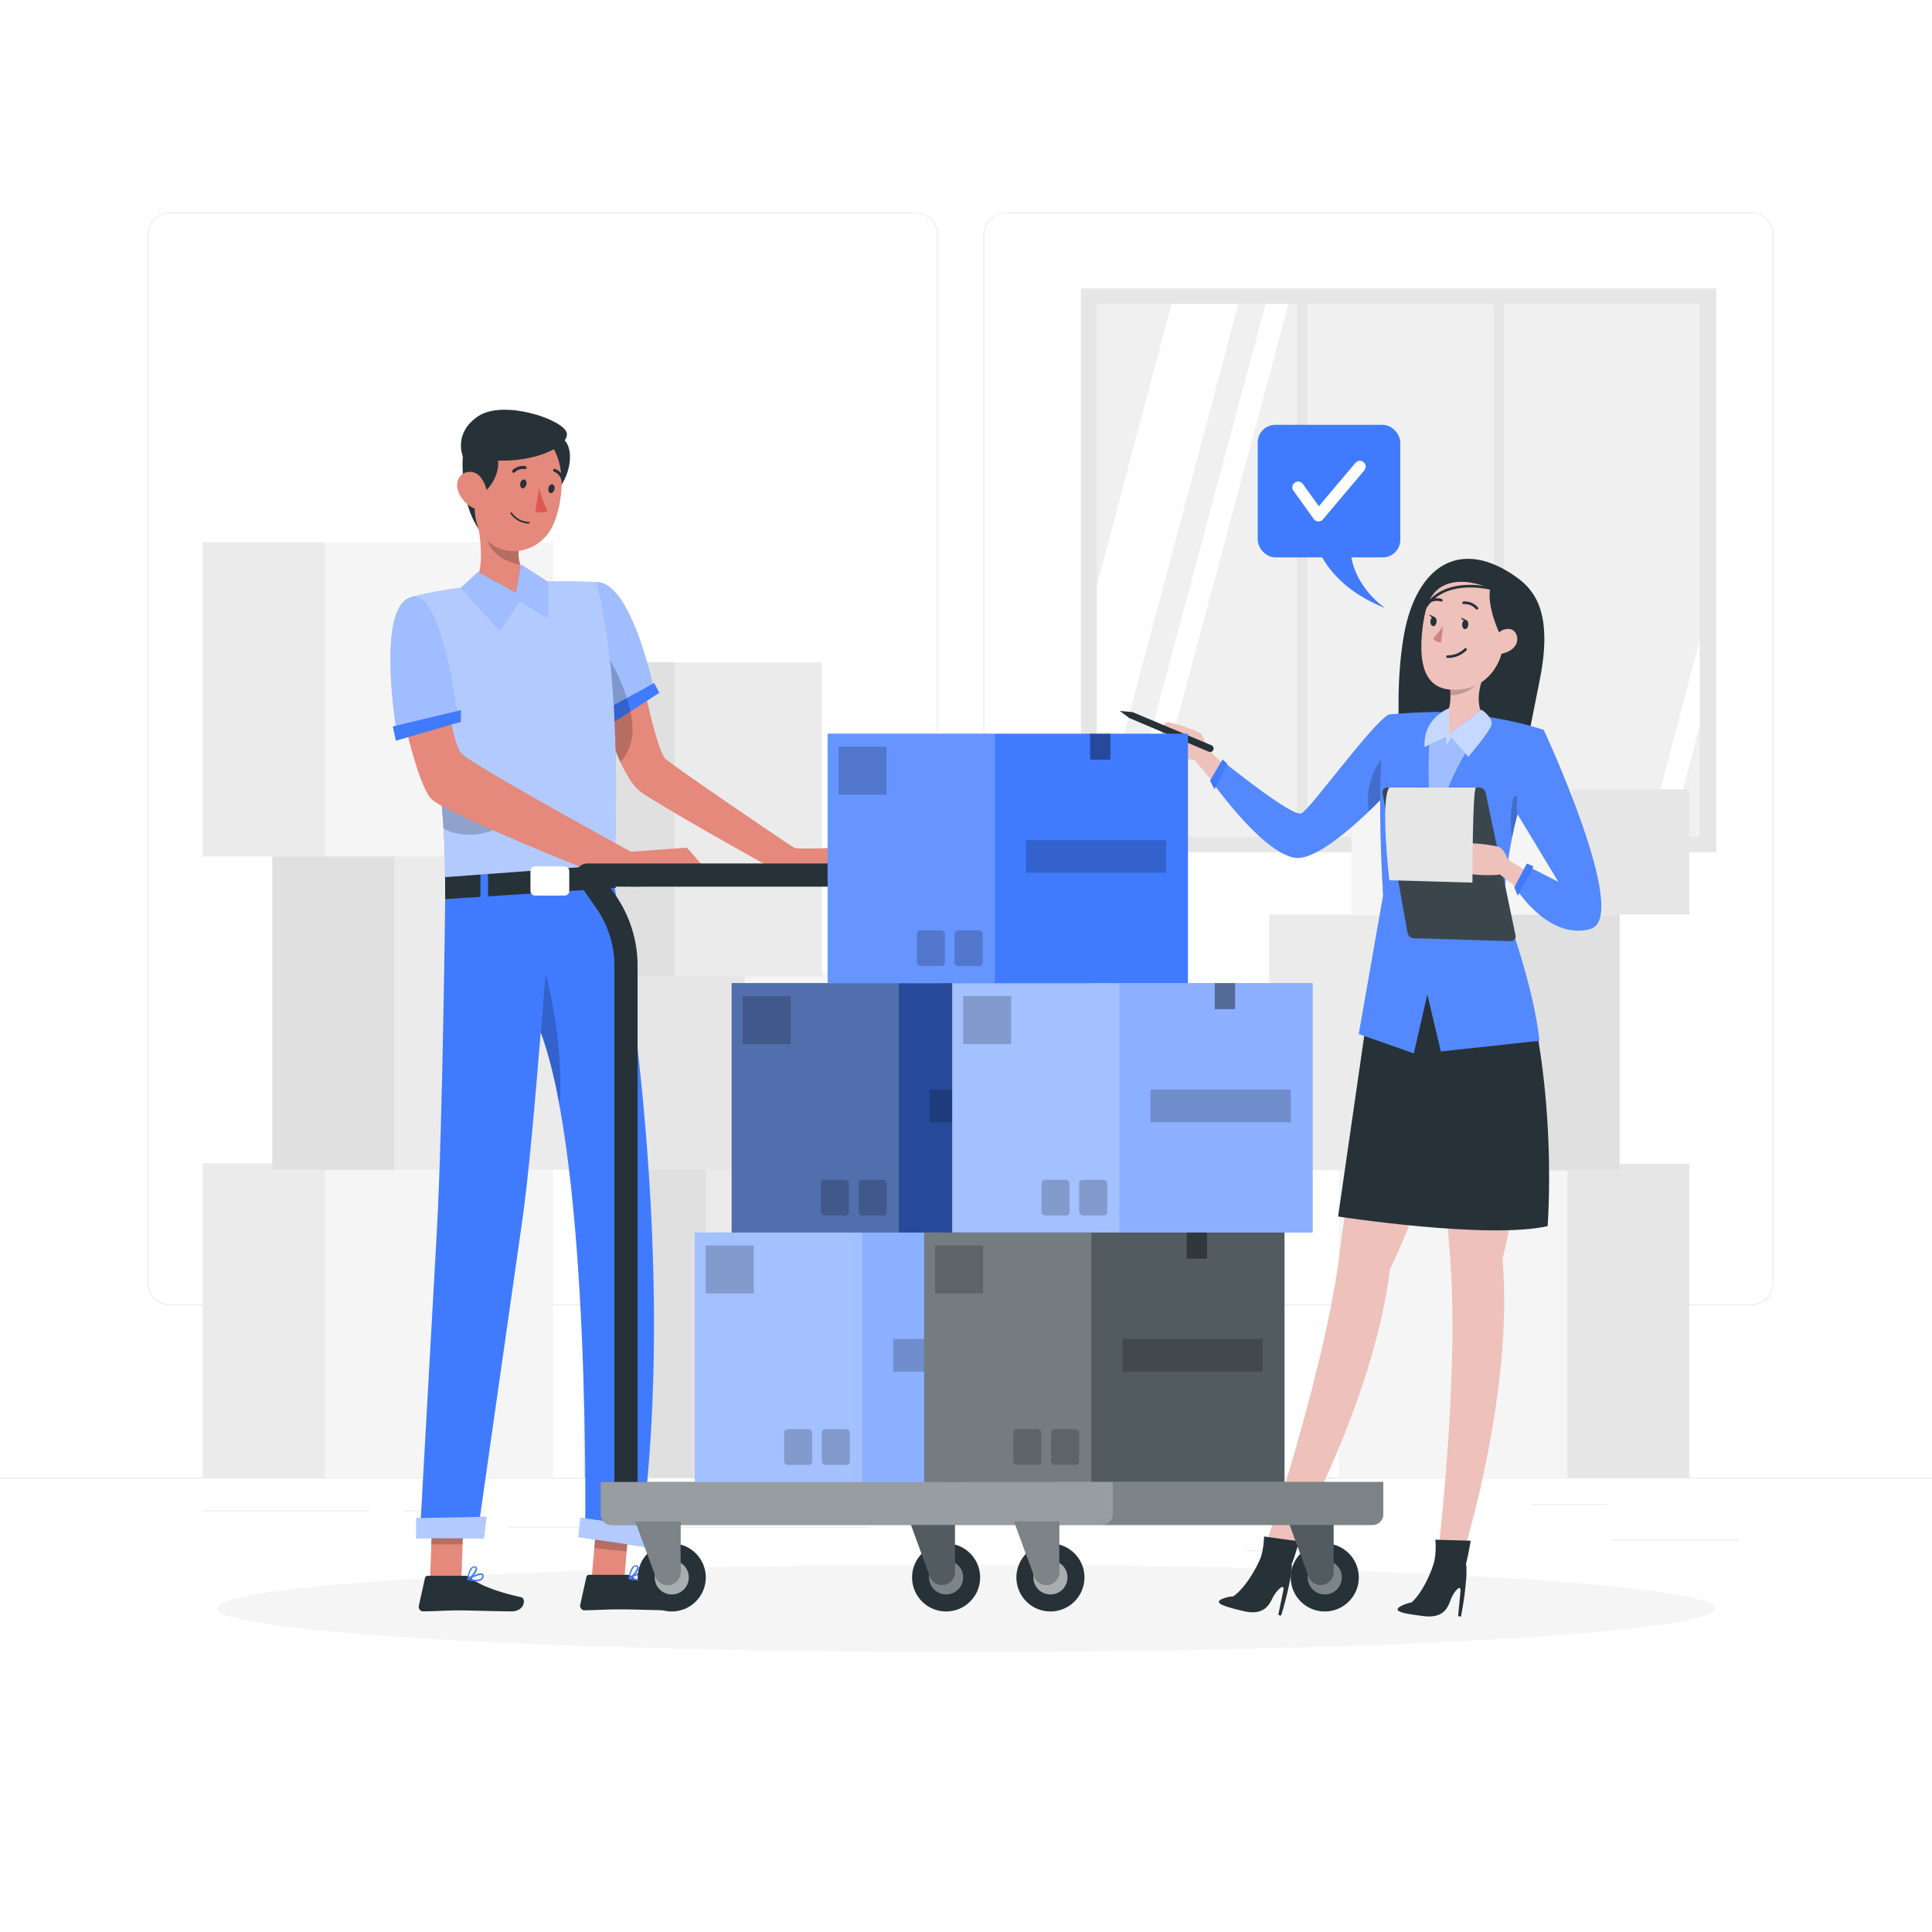 <svg class="animated" id="freepik_stories-checking-boxes" xmlns="http://www.w3.org/2000/svg" viewBox="0 0 500 500" version="1.1" xmlns:xlink="http://www.w3.org/1999/xlink" xmlns:svgjs="http://svgjs.com/svgjs"><style>svg#freepik_stories-checking-boxes:not(.animated) .animable {opacity: 0;}svg#freepik_stories-checking-boxes.animated #freepik--background-complete--inject-14 {animation: 1s 1 forwards cubic-bezier(.36,-0.01,.5,1.38) lightSpeedRight;animation-delay: 0s;}svg#freepik_stories-checking-boxes.animated #freepik--Shadow--inject-14 {animation: 1s 1 forwards cubic-bezier(.36,-0.01,.5,1.38) fadeIn;animation-delay: 0s;}svg#freepik_stories-checking-boxes.animated #freepik--bubble-speech--inject-14 {animation: 1s 1 forwards cubic-bezier(.36,-0.01,.5,1.38) slideLeft;animation-delay: 0s;}svg#freepik_stories-checking-boxes.animated #freepik--character-2--inject-14 {animation: 1s 1 forwards cubic-bezier(.36,-0.01,.5,1.38) slideLeft;animation-delay: 0s;}svg#freepik_stories-checking-boxes.animated #freepik--character-1--inject-14 {animation: 1s 1 forwards cubic-bezier(.36,-0.01,.5,1.38) fadeIn;animation-delay: 0s;}svg#freepik_stories-checking-boxes.animated #freepik--Boxes--inject-14 {animation: 1s 1 forwards cubic-bezier(.36,-0.01,.5,1.38) slideDown;animation-delay: 0s;}            @keyframes lightSpeedRight {              from {                transform: translate3d(50%, 0, 0) skewX(-20deg);                opacity: 0;              }              60% {                transform: skewX(10deg);                opacity: 1;              }              80% {                transform: skewX(-2deg);              }              to {                opacity: 1;                transform: translate3d(0, 0, 0);              }            }                    @keyframes fadeIn {                0% {                    opacity: 0;                }                100% {                    opacity: 1;                }            }                    @keyframes slideLeft {                0% {                    opacity: 0;                    transform: translateX(-30px);                }                100% {                    opacity: 1;                    transform: translateX(0);                }            }                    @keyframes slideDown {                0% {                    opacity: 0;                    transform: translateY(-30px);                }                100% {                    opacity: 1;                    transform: translateY(0);                }            }        </style><g id="freepik--background-complete--inject-14" style="transform-origin: 250px 228.23px 0px;" class="animable"><rect y="382.4" width="500" height="0.25" style="fill: rgb(235, 235, 235); transform-origin: 250px 382.525px 0px;" id="elzrr4w1k38a" class="animable"></rect><rect x="416.78" y="398.49" width="33.12" height="0.25" style="fill: rgb(235, 235, 235); transform-origin: 433.34px 398.615px 0px;" id="elem8c6yop7pt" class="animable"></rect><rect x="322.53" y="401.21" width="8.69" height="0.25" style="fill: rgb(235, 235, 235); transform-origin: 326.875px 401.335px 0px;" id="eln0yf6u5i2z" class="animable"></rect><rect x="396.59" y="389.21" width="19.19" height="0.25" style="fill: rgb(235, 235, 235); transform-origin: 406.185px 389.335px 0px;" id="el6alg20g70ev" class="animable"></rect><rect x="52.46" y="390.89" width="43.19" height="0.25" style="fill: rgb(235, 235, 235); transform-origin: 74.055px 391.015px 0px;" id="el4dyaxe6eujd" class="animable"></rect><rect x="104.56" y="390.89" width="6.33" height="0.25" style="fill: rgb(235, 235, 235); transform-origin: 107.725px 391.015px 0px;" id="elisoelrubta" class="animable"></rect><rect x="131.47" y="395.11" width="93.68" height="0.25" style="fill: rgb(235, 235, 235); transform-origin: 178.31px 395.235px 0px;" id="el4k14317dpui" class="animable"></rect><path d="M237,337.8H43.91a5.71,5.71,0,0,1-5.7-5.71V60.66A5.71,5.71,0,0,1,43.91,55H237a5.71,5.71,0,0,1,5.71,5.71V332.09A5.71,5.71,0,0,1,237,337.8ZM43.91,55.2a5.46,5.46,0,0,0-5.45,5.46V332.09a5.46,5.46,0,0,0,5.45,5.46H237a5.47,5.47,0,0,0,5.46-5.46V60.66A5.47,5.47,0,0,0,237,55.2Z" style="fill: rgb(235, 235, 235); transform-origin: 140.46px 196.4px 0px;" id="el6d356utvx39" class="animable"></path><path d="M453.31,337.8H260.21a5.72,5.72,0,0,1-5.71-5.71V60.66A5.72,5.72,0,0,1,260.21,55h193.1A5.71,5.71,0,0,1,459,60.66V332.09A5.71,5.71,0,0,1,453.31,337.8ZM260.21,55.2a5.47,5.47,0,0,0-5.46,5.46V332.09a5.47,5.47,0,0,0,5.46,5.46h193.1a5.47,5.47,0,0,0,5.46-5.46V60.66a5.47,5.47,0,0,0-5.46-5.46Z" style="fill: rgb(235, 235, 235); transform-origin: 356.75px 196.4px 0px;" id="elmpji4ti7e9" class="animable"></path><rect x="279.75" y="74.65" width="164.45" height="145.92" style="fill: rgb(230, 230, 230); transform-origin: 361.975px 147.61px 0px;" id="el2cxo4hbd4sg" class="animable"></rect><rect x="283.86" y="78.65" width="156" height="138" style="fill: rgb(240, 240, 240); transform-origin: 361.86px 147.65px 0px;" id="el0e39x3scngx6" class="animable"></rect><polygon points="320.48 78.65 283.86 216.35 283.86 151.65 303.19 78.65 320.48 78.65" style="fill: rgb(255, 255, 255); transform-origin: 302.17px 147.5px 0px;" id="el28a0x1enqkh" class="animable"></polygon><polygon points="333.44 78.65 296.51 216.65 290.62 216.65 327.55 78.65 333.44 78.65" style="fill: rgb(255, 255, 255); transform-origin: 312.03px 147.65px 0px;" id="elfte4jnkkdx" class="animable"></polygon><polygon points="439.86 165.73 439.86 187.78 432.39 216.65 426.5 216.65 439.86 165.73" style="fill: rgb(255, 255, 255); transform-origin: 433.18px 191.19px 0px;" id="elrguijq2ira8" class="animable"></polygon><rect x="335.65" y="76.17" width="2.63" height="143.56" style="fill: rgb(230, 230, 230); transform-origin: 336.965px 147.95px 0px;" id="elklhl7fg3ufp" class="animable"></rect><rect x="386.57" y="76.17" width="2.63" height="143.56" style="fill: rgb(230, 230, 230); transform-origin: 387.885px 147.95px 0px;" id="elcni69pcseyh" class="animable"></rect><rect x="52.46" y="301.05" width="90.67" height="81.31" style="fill: rgb(245, 245, 245); transform-origin: 97.795px 341.705px 0px;" id="elj5i35ent7w" class="animable"></rect><rect x="52.46" y="301.05" width="31.56" height="81.31" style="fill: rgb(235, 235, 235); transform-origin: 68.24px 341.705px 0px;" id="elwh7jrz25hwj" class="animable"></rect><rect x="70.5" y="221.41" width="90.67" height="81.31" style="fill: rgb(235, 235, 235); transform-origin: 115.835px 262.065px 0px;" id="elacy1rgpc1rb" class="animable"></rect><rect x="70.5" y="221.41" width="31.56" height="81.31" style="fill: rgb(224, 224, 224); transform-origin: 86.28px 262.065px 0px;" id="elwtdj77d9g6" class="animable"></rect><rect x="52.46" y="140.34" width="90.67" height="81.31" style="fill: rgb(245, 245, 245); transform-origin: 97.795px 180.995px 0px;" id="elocy642krls" class="animable"></rect><rect x="52.46" y="140.34" width="31.56" height="81.31" style="fill: rgb(235, 235, 235); transform-origin: 68.24px 180.995px 0px;" id="elftzdpopp5j5" class="animable"></rect><rect x="151.13" y="301.12" width="90.67" height="81.31" style="fill: rgb(235, 235, 235); transform-origin: 196.465px 341.775px 0px;" id="el0t5qa2udenj" class="animable"></rect><rect x="151.13" y="301.12" width="31.56" height="81.31" style="fill: rgb(224, 224, 224); transform-origin: 166.91px 341.775px 0px;" id="els8bk130q5q" class="animable"></rect><rect x="161.17" y="251.87" width="90.67" height="50.93" style="fill: rgb(245, 245, 245); transform-origin: 206.505px 277.335px 0px;" id="elf80ae0n4p9" class="animable"></rect><rect x="161.17" y="251.87" width="31.56" height="50.93" style="fill: rgb(230, 230, 230); transform-origin: 176.95px 277.335px 0px;" id="elxkfyd8ewwo" class="animable"></rect><rect x="154.13" y="171.41" width="58.58" height="81.31" style="fill: rgb(235, 235, 235); transform-origin: 183.42px 212.065px 0px;" id="el9dmnlq773j4" class="animable"></rect><rect x="154.13" y="171.41" width="20.39" height="81.31" style="fill: rgb(224, 224, 224); transform-origin: 164.325px 212.065px 0px;" id="el2qrb0cfq9i4" class="animable"></rect><g id="elajmt86ohrrl"><rect x="346.51" y="301.19" width="90.67" height="81.31" style="fill: rgb(245, 245, 245); transform-origin: 391.845px 341.845px 0px; transform: rotate(180deg);" class="animable"></rect></g><g id="elhiuwtbzr9g"><rect x="405.63" y="301.19" width="31.56" height="81.31" style="fill: rgb(230, 230, 230); transform-origin: 421.41px 341.845px 0px; transform: rotate(180deg);" class="animable"></rect></g><g id="elq694h7nk1"><rect x="328.47" y="236.68" width="90.67" height="66.19" style="fill: rgb(235, 235, 235); transform-origin: 373.805px 269.775px 0px; transform: rotate(180deg);" class="animable"></rect></g><g id="el4p1vb6u6y26"><rect x="387.58" y="236.68" width="31.56" height="66.19" style="fill: rgb(224, 224, 224); transform-origin: 403.36px 269.775px 0px; transform: rotate(180deg);" class="animable"></rect></g><g id="elunli1kznfn"><rect x="349.75" y="204.28" width="87.44" height="32.4" style="fill: rgb(245, 245, 245); transform-origin: 393.47px 220.48px 0px; transform: rotate(180deg);" class="animable"></rect></g><g id="elq3jvntzqwgk"><rect x="406.75" y="204.28" width="30.43" height="32.4" style="fill: rgb(230, 230, 230); transform-origin: 421.965px 220.48px 0px; transform: rotate(180deg);" class="animable"></rect></g></g><g id="freepik--Shadow--inject-14" style="transform-origin: 250px 416.24px 0px;" class="animable"><ellipse id="freepik--path--inject-14" cx="250" cy="416.24" rx="193.89" ry="11.32" style="fill: rgb(245, 245, 245); transform-origin: 250px 416.24px 0px;" class="animable"></ellipse></g><g id="freepik--bubble-speech--inject-14" style="transform-origin: 343.945px 133.68px 0px;" class="animable"><rect x="325.5" y="109.95" width="36.89" height="34.3" rx="4.53" style="fill: rgb(64, 123, 255); transform-origin: 343.945px 127.1px 0px;" id="elex6pkjtgl9h" class="animable"></rect><path d="M340.34,139.89s2.33,11.27,18.21,17.52c0,0-9.71-6.21-9.11-17.52Z" style="fill: rgb(64, 123, 255); transform-origin: 349.445px 148.65px 0px;" id="el5ol1z5f8jpa" class="animable"></path><polyline points="335.96 126.13 341.23 133.45 351.93 120.76" style="fill: none; stroke: rgb(255, 255, 255); stroke-linecap: round; stroke-linejoin: round; stroke-width: 3px; transform-origin: 343.945px 127.105px 0px;" id="elhx42hoobtlk" class="animable"></polyline></g><g id="freepik--character-2--inject-14" style="transform-origin: 352.11px 281.494px 0px;" class="animable"><path d="M392.53,149.42c4.89,3.51,9.31,9.51,6,26.31s-4.15,20.8-4.15,20.8l-32-3.6s-1.5-14.87,1-28.86C366.76,146,378.21,139.13,392.53,149.42Z" style="fill: rgb(38, 50, 56); transform-origin: 380.806px 170.574px 0px;" id="elq8s6pl5rbcb" class="animable"></path><path d="M360.5,242.25S349.66,300,346.77,323.73c-3.78,30.94-19.23,76.2-19.23,76.2l6.18,1.6s21.78-38.47,26-73.07c17.3-35.37,18.7-78.93,18.7-78.93Z" style="fill: rgb(238, 193, 187); transform-origin: 352.98px 321.89px 0px;" id="elar9pg1x2si" class="animable"></path><path d="M316,413.93a8.93,8.93,0,0,1,3.17-.8h0s3.8-2.24,7.56-10.92l4.24,0a3.5,3.5,0,0,1,3.25,2.33,2,2,0,0,1,.12.59,24.1,24.1,0,0,1-.33,3,84.9,84.9,0,0,1-2.47,10l-.72-.19,1.3-6.31c.44-2.15-1.82-.08-2.86,2.09S326.65,418,322,417C316.52,415.7,314.33,414.91,316,413.93Z" style="fill: rgb(38, 50, 56); transform-origin: 324.896px 410.17px 0px;" id="el20tq8lpvf2v" class="animable"></path><path d="M334.38,404.62c.8-2.05,1.82-5.72,1.82-5.72l-9.07-1.26s0,4.46-1.68,7.38C330.19,405,334.38,404.62,334.38,404.62Z" style="fill: rgb(38, 50, 56); transform-origin: 330.825px 401.33px 0px;" id="elkpxsjya1i4s" class="animable"></path><path d="M371.75,241.33s1.35,58.75,3.42,82.55c2.71,31.06-3.05,78.54-3.05,78.54l6.38.28s13.35-42.14,10.35-76.88c9.61-38.18,2-81.08,2-81.08Z" style="fill: rgb(238, 193, 187); transform-origin: 382.73px 322.015px 0px;" id="elbxf87pxuixn" class="animable"></path><path d="M362.2,415.87a9,9,0,0,1,3.07-1.15h0s3.53-2.63,6.34-11.67l4.2-.48a3.49,3.49,0,0,1,3.49,2,1.9,1.9,0,0,1,.18.57,24.19,24.19,0,0,1,0,3.07,84.54,84.54,0,0,1-1.39,10.16l-.73-.1.61-6.42c.2-2.18-1.81.12-2.62,2.39s-2.17,4.6-6.93,4C362.88,417.57,360.61,417,362.2,415.87Z" style="fill: rgb(38, 50, 56); transform-origin: 370.616px 410.462px 0px;" id="elqew079wfn4" class="animable"></path><path d="M379.43,404.62c.57-2.12,1.19-5.88,1.19-5.88l-9.15-.27s.48,4.43-.87,7.52C375.3,405.44,379.43,404.62,379.43,404.62Z" style="fill: rgb(38, 50, 56); transform-origin: 375.61px 402.23px 0px;" id="elsfa0xm4slu" class="animable"></path><path d="M358.19,232.61,346.3,314.83s38.72,6,54.22,2.49c0,0,3.81-47.47-12.37-82Z" style="fill: rgb(38, 50, 56); transform-origin: 373.605px 275.516px 0px;" id="el3qfaregh73i" class="animable"></path><path d="M322.4,203.54l-10.35-10.22s-.35-2.74-1.36-3.5-8.09-3.34-9-2.77-2.08,6.31-.86,7.36,7.67,2.39,8.33,2.28L320.39,210Z" style="fill: rgb(238, 193, 187); transform-origin: 311.353px 198.484px 0px;" id="eldzkza7l4l8u" class="animable"></path><path d="M359.44,184.91c-4.46,2.37-20.3,24.51-22.63,25.6s-20.16-13.36-20.16-13.36l-3,5.13S328.27,223,336.54,222s24.1-18.5,24.1-18.5Z" style="fill: rgb(64, 123, 255); transform-origin: 337.145px 203.473px 0px;" id="elmlvaru545ym" class="animable"></path><g id="el2umff8psz63"><path d="M359.44,184.91c-4.46,2.37-20.3,24.51-22.63,25.6s-20.16-13.36-20.16-13.36l-3,5.13S328.27,223,336.54,222s24.1-18.5,24.1-18.5Z" style="fill: rgb(255, 255, 255); opacity: 0.1; isolation: isolate; transform-origin: 337.145px 203.473px 0px;" class="animable"></path></g><polygon points="317.63 197.7 316.39 196.53 313.14 202.03 314.31 204.28 317.63 197.7" style="fill: rgb(64, 123, 255); transform-origin: 315.385px 200.405px 0px;" id="el37da5wxdtm4" class="animable"></polygon><g id="el4msl9jtk74j"><path d="M354.28,209.91c3.7-3.53,6.36-6.46,6.36-6.46l-.28-4.4L359,194.78A17.55,17.55,0,0,0,354.28,209.91Z" style="opacity: 0.2; isolation: isolate; transform-origin: 357.339px 202.345px 0px;" class="animable"></path></g><path d="M357.94,231.77c-1.25-22-.69-34.12-.12-40.17.63-6.45,1.62-6.69,1.62-6.69s7-.68,13.07-.63a98.61,98.61,0,0,1,14,1.48,93.14,93.14,0,0,1,13,3.13c-.71,2-1.35,4-1.95,5.76-.79,2.39-1.5,4.6-2.15,6.67-1.2,3.86-2.14,7.2-2.88,10.19a111,111,0,0,0-3.33,23s7.69,20.1,9.19,34.85l-25.5,2.75-3.5-14.75-3.5,15.25-14.25-5Z" style="fill: rgb(64, 123, 255); transform-origin: 375.575px 228.444px 0px;" id="elny31p5jfu" class="animable"></path><g id="elton1ykqed1h"><path d="M357.94,231.77c-1.25-22-.69-34.12-.12-40.17.63-6.45,1.62-6.69,1.62-6.69s7-.68,13.07-.63a98.61,98.61,0,0,1,14,1.48,93.14,93.14,0,0,1,13,3.13c-.71,2-1.35,4-1.95,5.76-.79,2.39-1.5,4.6-2.15,6.67-1.2,3.86-2.14,7.2-2.88,10.19a111,111,0,0,0-3.33,23s7.69,20.1,9.19,34.85l-25.5,2.75-3.5-14.75-3.5,15.25-14.25-5Z" style="fill: rgb(255, 255, 255); opacity: 0.1; isolation: isolate; transform-origin: 375.575px 228.444px 0px;" class="animable"></path></g><g id="elyg2496jbfzc"><path d="M391.29,216.9c.34-1.68.74-3.47,1.23-5.39.31-1.22.65-2.5,1-3.86-1-3.41-2-.74-2-.74A30.79,30.79,0,0,0,391.29,216.9Z" style="opacity: 0.2; isolation: isolate; transform-origin: 392.254px 211.408px 0px;" class="animable"></path></g><path d="M372.86,185.62a8.47,8.47,0,0,1,.95-.41c.72-.57,1.6-1.94,1.56-5.27A28.7,28.7,0,0,0,375,176l9.27-1.73s-3.16,6.24-.53,10.88c.91.4,1.45,1,1.35,1.73-.69,5.35-12.21,10.53-12.21,10.53S367.27,188.69,372.86,185.62Z" style="fill: rgb(238, 193, 187); transform-origin: 377.741px 185.84px 0px;" id="eln8gfuyahb3f" class="animable"></path><g id="elu9ihwpuuwhj"><path d="M375,176a28.7,28.7,0,0,1,.36,3.91c6.26,0,8.91-5.64,8.91-5.64Z" style="opacity: 0.2; isolation: isolate; transform-origin: 379.635px 177.09px 0px;" class="animable"></path></g><path d="M380.13,150.11c-8.06-.44-10.89,3.73-11.93,12-1.31,10.34.59,17.84,10.79,16.18C392.84,176,393.52,150.84,380.13,150.11Z" style="fill: rgb(238, 193, 187); transform-origin: 378.81px 164.3px 0px;" id="el4rrbc0j9vne" class="animable"></path><path d="M373.43,162a17,17,0,0,1-2.53,3.21,2.21,2.21,0,0,0,2.08,1Z" style="fill: rgb(212, 130, 125); transform-origin: 372.165px 164.111px 0px;" id="elvh108zrs78" class="animable"></path><path d="M378.4,161.56c0,.66.26,1.23.7,1.26s.84-.47.9-1.13-.27-1.23-.71-1.26S378.45,160.9,378.4,161.56Z" style="fill: rgb(38, 50, 56); transform-origin: 379.204px 161.625px 0px;" id="elwjenggq36xl" class="animable"></path><path d="M379.47,160.47l-1.39-.67S378.7,161.06,379.47,160.47Z" style="fill: rgb(38, 50, 56); transform-origin: 378.775px 160.214px 0px;" id="eluz5erujh73" class="animable"></path><path d="M370.19,160.78c-.05.66.26,1.22.7,1.26s.85-.47.9-1.14-.27-1.22-.71-1.26S370.24,160.12,370.19,160.78Z" style="fill: rgb(38, 50, 56); transform-origin: 370.99px 160.84px 0px;" id="elaoaf8k39m8j" class="animable"></path><path d="M371.26,159.69l-1.39-.68S370.49,160.28,371.26,159.69Z" style="fill: rgb(38, 50, 56); transform-origin: 370.565px 159.428px 0px;" id="elrmhctnj176" class="animable"></path><path d="M378.79,156a4.18,4.18,0,0,1,3.42,1.41" style="fill: none; stroke: rgb(38, 50, 56); stroke-linecap: round; stroke-linejoin: round; stroke-width: 0.686px; transform-origin: 380.5px 156.7px 0px;" id="el1frhhmajqea" class="animable"></path><path d="M373,155.34a3.76,3.76,0,0,0-3.25.48" style="fill: none; stroke: rgb(38, 50, 56); stroke-linecap: round; stroke-linejoin: round; stroke-width: 0.686px; transform-origin: 371.375px 155.493px 0px;" id="elkwh65zku1bk" class="animable"></path><path d="M388.2,164.18s-3.41-6.83-2.56-11.91c0,0-15.61-7.4-17.29,8.76,0,0-.77-14.48,13.1-14s12.7,20.71,5.22,26.36C386.67,173.35,390.3,168.45,388.2,164.18Z" style="fill: rgb(38, 50, 56); transform-origin: 380.241px 160.204px 0px;" id="elf7y7n3jmmf8" class="animable"></path><path d="M386.79,165.81a3.54,3.54,0,0,1,4-3c2.48.41,3.39,5.61-2.89,6.5C387,169.41,386.53,168.51,386.79,165.81Z" style="fill: rgb(238, 193, 187); transform-origin: 389.696px 166.046px 0px;" id="ellcd2g97xr0n" class="animable"></path><path d="M379.27,168.07a6.49,6.49,0,0,1-4.63,1.87" style="fill: none; stroke: rgb(38, 50, 56); stroke-linecap: round; stroke-linejoin: round; stroke-width: 0.686px; transform-origin: 376.955px 169.005px 0px;" id="ellgmw7q1mus" class="animable"></path><path d="M385.64,152.27s-17.42-4.53-18.88,11.8" style="fill: none; stroke: rgb(38, 50, 56); stroke-linecap: round; stroke-linejoin: round; stroke-width: 0.686px; transform-origin: 376.2px 157.882px 0px;" id="elg3u23hjylnb" class="animable"></path><path d="M370.1,189.59s-1.33,13.24.85,25.29c0,0,5.14-18.62,12.36-24.95l-8.3,1.19Z" style="fill: rgb(64, 123, 255); transform-origin: 376.504px 202.235px 0px;" id="elr8ba683y2kn" class="animable"></path><g id="el3v4jvgn9syz"><path d="M370.1,189.59s-1.33,13.24.85,25.29c0,0,5.14-18.62,12.36-24.95l-8.3,1.19Z" style="fill: rgb(255, 255, 255); opacity: 0.5; transform-origin: 376.504px 202.235px 0px;" class="animable"></path></g><path d="M383.43,183.7,375,189.93v-6.62s-6.81,2.47-6.33,10l5.59-2.57v2.57l1.31-2.48,4.42,5.05s5.41-6.31,6-8.21S383.43,183.7,383.43,183.7Z" style="fill: rgb(64, 123, 255); transform-origin: 377.355px 189.595px 0px;" id="el7sa0sk495j8" class="animable"></path><g id="elowfoqien4mq"><path d="M383.43,183.7,375,189.93v-6.62s-6.81,2.47-6.33,10l5.59-2.57v2.57l1.31-2.48,4.42,5.05s5.41-6.31,6-8.21S383.43,183.7,383.43,183.7Z" style="fill: rgb(255, 255, 255); opacity: 0.7; transform-origin: 377.355px 189.595px 0px;" class="animable"></path></g><path d="M392.23,242.12l-7.74-36.93a1.72,1.72,0,0,0-1.68-1.37H359a1.2,1.2,0,0,0-1.18,1.41l6.45,36.16a1.71,1.71,0,0,0,1.64,1.42l25.17.75A1.2,1.2,0,0,0,392.23,242.12Z" style="fill: rgb(38, 50, 56); transform-origin: 375.028px 223.69px 0px;" id="el2tlkz9n2m4" class="animable"></path><g id="elekrz6vih0u5"><path d="M392.23,242.12l-7.74-36.93a1.72,1.72,0,0,0-1.68-1.37H359a1.2,1.2,0,0,0-1.18,1.41l6.45,36.16a1.71,1.71,0,0,0,1.64,1.42l25.17.75A1.2,1.2,0,0,0,392.23,242.12Z" style="fill: rgb(255, 255, 255); opacity: 0.1; isolation: isolate; transform-origin: 375.028px 223.69px 0px;" class="animable"></path></g><path d="M402.52,230.16l-12.31-7.76s-.94-2.59-2.08-3.12-8.62-1.52-9.35-.77-.67,6.6.75,7.37,8,.68,8.62.43l13.79,10.56Z" style="fill: rgb(238, 193, 187); transform-origin: 390.42px 227.555px 0px;" id="el5vimogd2e1t" class="animable"></path><path d="M399.51,188.89s-8,11.68-6.87,21.68l10.67,17.66-7.17-3.66-3.25,6.12s8.25,12.71,18.75,9.71S399.51,188.89,399.51,188.89Z" style="fill: rgb(64, 123, 255); transform-origin: 403.475px 214.874px 0px;" id="eld3v0acv90gu" class="animable"></path><g id="elpuqtf184kb"><path d="M399.51,188.89s-8,11.68-6.87,21.68l10.67,17.66-7.17-3.66-3.25,6.12s8.25,12.71,18.75,9.71S399.51,188.89,399.51,188.89Z" style="fill: rgb(255, 255, 255); opacity: 0.1; isolation: isolate; transform-origin: 403.475px 214.874px 0px;" class="animable"></path></g><polygon points="396.89 224.23 392.81 231.82 391.89 229.65 395.14 223.48 396.89 224.23" style="fill: rgb(64, 123, 255); transform-origin: 394.39px 227.65px 0px;" id="elkz87iqkb3sb" class="animable"></polygon><path d="M382,203.82c-.94,0-.94,24.6-.94,24.6l-21.5-.62s-2.42-20.8,0-24Z" style="fill: rgb(255, 255, 255); transform-origin: 370.242px 216.11px 0px;" id="elgz7tj8svo8h" class="animable"></path><g id="ela0gpfxapf76"><path d="M382,203.82c-.94,0-.94,24.6-.94,24.6l-21.5-.62s-2.42-20.8,0-24Z" style="opacity: 0.1; isolation: isolate; transform-origin: 370.242px 216.11px 0px;" class="animable"></path></g><path d="M293.2,184.33l20.33,8.55a.91.91,0,0,1,.47,1.2h0a.89.89,0,0,1-1.17.46l-20.46-8.67-.19-.1L289.8,184l3.13.27A.88.88,0,0,1,293.2,184.33Z" style="fill: rgb(38, 50, 56); transform-origin: 301.938px 189.307px 0px;" id="elaf9k6qjbt9" class="animable"></path></g><g id="freepik--character-1--inject-14" style="transform-origin: 163.4px 261.531px 0px;" class="animable"><g id="freepik--group--inject-14" style="transform-origin: 163.4px 261.531px 0px;" class="animable"><path d="M225.75,226.47,206,228.23l-7.92-4.47s-25.4-14.15-32-18.62c-2-1.37-3.87-4.35-5.48-7.85a79.06,79.06,0,0,1-3.48-9.23c-.45-1.41-.85-2.76-1.19-4-.76-2.67-1.23-4.67-1.36-5.21h0a.49.49,0,0,0,0-.13h0l.05,0,6.26-2,5.23-1.66s.24,1.24.65,3.13l.36,1.67c.11.48.22,1,.34,1.52,1.32,5.82,3.35,13.76,4.82,15.06,2.37,2.09,32.17,22.4,33.23,22.93s10.55,0,10.55,0Z" style="fill: rgb(228, 137, 123); transform-origin: 190.16px 201.645px 0px;" id="elsbnrxawp7i9" class="animable"></path><path d="M154.41,150.68c9.1-.14,14.89,28.06,14.89,28.06l-12,6a38.42,38.42,0,0,1-5.15-19.42C152.43,154.5,154.41,150.68,154.41,150.68Z" style="fill: rgb(64, 123, 255); transform-origin: 160.725px 167.71px 0px;" id="elqqv855n5t4" class="animable"></path><g id="el6e99vuf8yh"><path d="M154.41,150.68c9.1-.14,14.89,28.06,14.89,28.06l-12,6a38.42,38.42,0,0,1-5.15-19.42C152.43,154.5,154.41,150.68,154.41,150.68Z" style="fill: rgb(255, 255, 255); opacity: 0.5; transform-origin: 160.725px 167.71px 0px;" class="animable"></path></g><polygon points="170.63 179.29 167.39 181.39 163.16 184.13 157.08 188.06 155.99 188.77 154.67 184.76 155.89 184.1 156.69 183.66 162.25 180.63 166.69 178.2 168.91 176.99 169.3 176.78 170.63 179.29" style="fill: rgb(64, 123, 255); transform-origin: 162.65px 182.775px 0px;" id="elvij6chceizs" class="animable"></polygon><g id="elwaen945izq9"><path d="M163.7,188.77a12.92,12.92,0,0,1-3.14,8.52,79.06,79.06,0,0,1-3.48-9.23l-1.09.71-1.32-4,1.22-.66c-.76-2.67-1.23-4.67-1.36-5.21h0v-.16l1.44-11a53.58,53.58,0,0,1,4.82,9c.52,1.23,1,2.54,1.44,3.9q.23.7.42,1.44c.19.68.35,1.37.49,2.06A26,26,0,0,1,163.7,188.77Z" style="opacity: 0.2; isolation: isolate; transform-origin: 159.115px 182.515px 0px;" class="animable"></path></g><polygon points="153.05 409.36 161.42 410.25 162.99 392.2 154.62 391.31 153.05 409.36" style="fill: rgb(228, 137, 123); transform-origin: 158.02px 400.78px 0px;" id="elvjcte9kifu" class="animable"></polygon><polygon points="111.3 408.75 119.4 408.75 120.07 389.97 111.96 389.97 111.3 408.75" style="fill: rgb(228, 137, 123); transform-origin: 115.685px 399.36px 0px;" id="el28l2pqnc0vu" class="animable"></polygon><path d="M120.53,407.81h-9.85a.72.72,0,0,0-.69.56l-1.6,7.22a1.19,1.19,0,0,0,.92,1.42.78.78,0,0,0,.26,0c3.19,0,5.51-.24,9.51-.24,2.47,0,9.91.25,13.31.25s3.85-3.36,2.45-3.67c-6.25-1.36-11-3.25-13-5A2,2,0,0,0,120.53,407.81Z" style="fill: rgb(38, 50, 56); transform-origin: 121.973px 412.415px 0px;" id="eld0a8nuzlmqj" class="animable"></path><path d="M121.09,408.94a.2.2,0,0,1-.15-.17.18.18,0,0,1,.09-.18c.29-.19,2.91-1.8,3.81-1.33a.55.55,0,0,1,.33.53,1.15,1.15,0,0,1-.4,1,2.41,2.41,0,0,1-1.56.42A9.43,9.43,0,0,1,121.09,408.94Zm.55-.27a3.91,3.91,0,0,0,2.89-.15.81.81,0,0,0,.26-.69c0-.15-.07-.22-.13-.22a.4.4,0,0,0-.24-.05A7.81,7.81,0,0,0,121.64,408.67Z" style="fill: rgb(64, 123, 255); transform-origin: 123.058px 408.196px 0px;" id="elev6dwb9wrnw" class="animable"></path><path d="M121,409a.21.21,0,0,1-.09-.18c0-.11.21-2.44,1.15-3.2a1,1,0,0,1,.81-.25.63.63,0,0,1,.62.5c.16.86-1.46,2.64-2.29,3.1h-.09A.2.2,0,0,1,121,409Zm1.3-3.16a4.62,4.62,0,0,0-1,2.54c.84-.63,1.87-2,1.77-2.51,0-.05,0-.19-.28-.19h-.09A.7.7,0,0,0,122.33,405.82Z" style="fill: rgb(64, 123, 255); transform-origin: 122.205px 407.18px 0px;" id="el8xwrnsau54c" class="animable"></path><path d="M162.3,407.56h-9.85a.71.71,0,0,0-.69.55l-1.6,7.22a1.2,1.2,0,0,0,.92,1.42l.27,0c3.18-.06,5.5-.25,9.51-.25,2.46,0,9.9.26,13.3.26s3.85-3.37,2.46-3.68c-6.25-1.36-11-3.24-13-5A2,2,0,0,0,162.3,407.56Z" style="fill: rgb(38, 50, 56); transform-origin: 163.745px 412.16px 0px;" id="elrrdovfeyaof" class="animable"></path><path d="M162.86,408.68a.2.2,0,0,1-.15-.17.17.17,0,0,1,.1-.18c.29-.19,2.91-1.8,3.8-1.33a.57.57,0,0,1,.33.53,1.14,1.14,0,0,1-.4,1A2.47,2.47,0,0,1,165,409,9.51,9.51,0,0,1,162.86,408.68Zm.55-.27a4,4,0,0,0,2.89-.14.8.8,0,0,0,.26-.69c0-.16-.07-.23-.12-.23a.43.43,0,0,0-.25-.05A8,8,0,0,0,163.41,408.41Z" style="fill: rgb(64, 123, 255); transform-origin: 164.828px 407.958px 0px;" id="elwogy01oo2w" class="animable"></path><path d="M162.81,408.72a.21.21,0,0,1-.1-.17c0-.12.21-2.45,1.15-3.21a1,1,0,0,1,.81-.25.63.63,0,0,1,.62.51c.17.85-1.45,2.64-2.29,3.09h-.09A.19.19,0,0,1,162.81,408.72Zm1.3-3.16a4.54,4.54,0,0,0-1,2.54c.83-.63,1.86-2,1.76-2.5,0-.06,0-.2-.28-.2h-.09A.67.67,0,0,0,164.11,405.56Z" style="fill: rgb(64, 123, 255); transform-origin: 164.006px 406.9px 0px;" id="elvxors8dy5w" class="animable"></path><g id="el7s7vy6zlda5"><polygon points="154.62 391.31 162.99 392.2 162.17 401.51 153.8 400.62 154.62 391.31" style="opacity: 0.2; isolation: isolate; transform-origin: 158.395px 396.41px 0px;" class="animable"></polygon></g><g id="elkbd9mi3l3n"><polygon points="111.96 389.98 120.07 389.98 119.72 399.67 111.61 399.67 111.96 389.98" style="opacity: 0.2; isolation: isolate; transform-origin: 115.84px 394.825px 0px;" class="animable"></polygon></g><path d="M115.3,225.22h43c4.09,22.35,16.9,101.42,7.71,171.87l-14.57-1.81s1.35-93.53-11.51-128.1c-1.48,18.5-3.24,38.19-4.76,48.67C131.46,341.63,123.45,398,123.45,398H108.62s3-53.94,4.43-79.29C114.58,291.19,115.25,230.87,115.3,225.22Z" style="fill: rgb(64, 123, 255); transform-origin: 138.939px 311.61px 0px;" id="elmszjjxgvf7b" class="animable"></path><g id="el03aioc1qz33p"><path d="M140,267.18a115.13,115.13,0,0,1,4.81,18.62c1.2-16.47-3.61-33.93-3.61-33.93Z" style="opacity: 0.2; isolation: isolate; transform-origin: 142.501px 268.835px 0px;" class="animable"></path></g><polygon points="167.72 400.48 149.69 397.8 150.24 392.81 168.99 395.27 167.72 400.48" style="fill: rgb(64, 123, 255); transform-origin: 159.34px 396.645px 0px;" id="elwqbxv4yvvq" class="animable"></polygon><g id="elq2jfuqzasbo"><polygon points="167.72 400.48 149.69 397.8 150.24 392.81 168.99 395.27 167.72 400.48" style="fill: rgb(255, 255, 255); opacity: 0.6; isolation: isolate; transform-origin: 159.34px 396.645px 0px;" class="animable"></polygon></g><polygon points="125.23 398.11 107.74 398.11 107.74 392.88 125.89 392.54 125.23 398.11" style="fill: rgb(64, 123, 255); transform-origin: 116.815px 395.325px 0px;" id="el0a9wneeopiwb" class="animable"></polygon><g id="elgtz7890ity6"><polygon points="125.23 398.11 107.74 398.11 107.74 392.88 125.89 392.54 125.23 398.11" style="fill: rgb(255, 255, 255); opacity: 0.6; isolation: isolate; transform-origin: 116.815px 395.325px 0px;" class="animable"></polygon></g><polygon points="115.22 232.7 115.18 226.47 159.04 223.76 159.35 229.8 115.22 232.7" style="fill: rgb(38, 50, 56); transform-origin: 137.265px 228.23px 0px;" id="el41tys9xmajn" class="animable"></polygon><rect x="124.34" y="224.89" width="1.98" height="9.13" style="fill: rgb(64, 123, 255); transform-origin: 125.33px 229.455px 0px;" id="el4fb05yld60n" class="animable"></rect><g id="el5px12atden"><rect x="155" y="221.9" width="1.98" height="9.13" style="fill: rgb(64, 123, 255); transform-origin: 155.99px 226.465px 0px; transform: rotate(-4.17deg);" class="animable"></rect></g><path d="M159,223.76,115.18,227c0-3.84-.1-8.12-.39-12.64-.54-8.35-1.57-17.49-2.72-26.06-2.44-18.21-5.43-33.84-5.43-33.84,20.4-5.15,47.77-3.81,47.77-3.81C161.52,177.29,159,223.76,159,223.76Z" style="fill: rgb(64, 123, 255); transform-origin: 133.037px 188.747px 0px;" id="elg4vcdlian9r" class="animable"></path><g id="ely393wlpmnj"><path d="M159,223.76,115.18,227c0-3.84-.1-8.12-.39-12.64-.54-8.35-1.57-17.49-2.72-26.06-2.44-18.21-5.43-33.84-5.43-33.84,20.4-5.15,47.77-3.81,47.77-3.81C161.52,177.29,159,223.76,159,223.76Z" style="fill: rgb(255, 255, 255); opacity: 0.6; transform-origin: 133.037px 188.747px 0px;" class="animable"></path></g><path d="M122.21,151.73c4,3.59,13.63,2.27,13.63,2.27s6-1.66,4.77-3.55c-3.56-.58-5.28-2.24-6-4.37a10.08,10.08,0,0,1-.36-4.06,19.32,19.32,0,0,1,.3-2.27l-12-8.86C124.16,136.74,126.08,147.49,122.21,151.73Z" style="fill: rgb(228, 137, 123); transform-origin: 131.493px 142.564px 0px;" id="el0f5xxn3bcbzp" class="animable"></path><g id="el3gama4zri54"><path d="M125.36,136.52c.47,7.18,6.37,9.16,9.26,9.56a10.08,10.08,0,0,1-.36-4.06Z" style="opacity: 0.2; isolation: isolate; transform-origin: 129.99px 141.3px 0px;" class="animable"></path></g><path d="M146,113.83c2.91,2.76,1.7,11.17-4.23,15.47s-5.93-16.5-5.93-16.5S144.15,112.07,146,113.83Z" style="fill: rgb(38, 50, 56); transform-origin: 141.678px 121.268px 0px;" id="elb5243uc8wul" class="animable"></path><path d="M124.55,138.18a10.14,10.14,0,0,0,11.65,3.93,11.28,11.28,0,0,0,6.44-5.25,11.89,11.89,0,0,0,.54-1.07C146.1,129,147,117,139.81,112.54A11,11,0,0,0,124.66,116a11.13,11.13,0,0,0-1.65,4.84C122.13,128.8,121.23,133.46,124.55,138.18Z" style="fill: rgb(228, 137, 123); transform-origin: 133.77px 126.752px 0px;" id="el85sxhoyh6gb" class="animable"></path><path d="M134.65,125.09c-.15.63.14,1.22.57,1.29s.85-.4,1-1-.15-1.22-.56-1.29S134.77,124.44,134.65,125.09Z" style="fill: rgb(38, 50, 56); transform-origin: 135.435px 125.235px 0px;" id="elid1xt37qxrs" class="animable"></path><path d="M141.94,126.33c-.15.63.15,1.23.56,1.3s.86-.4,1-1-.15-1.23-.57-1.3S142.05,125.72,141.94,126.33Z" style="fill: rgb(38, 50, 56); transform-origin: 142.718px 126.48px 0px;" id="el48qocdzaayn" class="animable"></path><path d="M139.57,126.25a23.13,23.13,0,0,0,2.14,6,3.77,3.77,0,0,1-3.2.05Z" style="fill: rgb(222, 87, 83); transform-origin: 140.11px 129.441px 0px;" id="elpmjqmubd9" class="animable"></path><path d="M132.79,122.34a.44.44,0,0,0,.4-.08,3.07,3.07,0,0,1,2.64-.86.38.38,0,0,0,.46-.28.39.39,0,0,0-.28-.46h0a3.84,3.84,0,0,0-3.35,1,.39.39,0,0,0,0,.54h0A.49.49,0,0,0,132.79,122.34Z" style="fill: rgb(38, 50, 56); transform-origin: 134.425px 121.477px 0px;" id="el9hr1hpa32su" class="animable"></path><path d="M136.89,135.5h0a5.85,5.85,0,0,1-4.77-2.6.2.2,0,0,1,.07-.28.2.2,0,0,1,.27.06v0a5.63,5.63,0,0,0,4.44,2.39.2.2,0,0,1,.2.19v0a.2.2,0,0,1-.19.19Z" style="fill: rgb(38, 50, 56); transform-origin: 134.595px 134.046px 0px;" id="elg9c979n9osj" class="animable"></path><path d="M145.5,124.35a.43.43,0,0,0,.22.06.4.4,0,0,0,.27-.47h0a3.78,3.78,0,0,0-2.36-2.59.38.38,0,0,0-.47.25h0a.39.39,0,0,0,.25.48h0a3.09,3.09,0,0,1,1.84,2.08A.38.38,0,0,0,145.5,124.35Z" style="fill: rgb(38, 50, 56); transform-origin: 144.572px 122.872px 0px;" id="elypsgqt0r95" class="animable"></path><path d="M130.51,111.94v3.56a2.64,2.64,0,0,0-1.72,3.14c.77,3.1-1.46,7.48-3.95,9,0,0,.08-1.29-1-1.12s-1.63,6.88.09,10.31c0,0-2.84-3.26-3.78-10.48-.88-6.68-.42-12.1,1.21-14.44Z" style="fill: rgb(38, 50, 56); transform-origin: 125.11px 124.37px 0px;" id="elheivf7ovua" class="animable"></path><path d="M118.45,126.72a7.66,7.66,0,0,0,3.66,4.55c2.36,1.27,4.13-.71,4-3.24-.16-2.26-1.56-5.7-4.18-5.9S117.77,124.33,118.45,126.72Z" style="fill: rgb(228, 137, 123); transform-origin: 122.203px 126.892px 0px;" id="el3b2cqef6oa4" class="animable"></path><path d="M119.75,118s-2.47-5.93,4-10.28,21.82.72,22.9,4.25S136.12,121.91,119.75,118Z" style="fill: rgb(38, 50, 56); transform-origin: 133.003px 112.632px 0px;" id="els0llg6g14vr" class="animable"></path><polygon points="123.72 148.04 133.51 153.4 134.85 146.08 141.71 150.54 141.71 159.89 134.45 155.56 129.35 163.2 119.28 152.14 123.72 148.04" style="fill: rgb(64, 123, 255); transform-origin: 130.495px 154.64px 0px;" id="el5a5xbkg81sq" class="animable"></polygon><g id="elm5qewqxffoq"><rect x="137.28" y="224.23" width="10.04" height="7.54" rx="1.16" style="fill: rgb(255, 255, 255); transform-origin: 142.3px 228px 0px; transform: rotate(-3.17deg);" class="animable"></rect></g><g id="elpb1dhj5v53"><polygon points="123.72 148.04 133.51 153.4 134.85 146.08 141.71 150.54 141.71 159.89 134.45 155.56 129.35 163.2 119.28 152.14 123.72 148.04" style="fill: rgb(255, 255, 255); opacity: 0.5; transform-origin: 130.495px 154.64px 0px;" class="animable"></polygon></g><g id="eliztaotv507"><path d="M130.51,212.46c-2.91,4.38-12.22,4.35-15.72,1.93-.54-8.35-1.57-17.49-2.72-26.06Z" style="opacity: 0.2; isolation: isolate; transform-origin: 121.29px 202.178px 0px;" class="animable"></path></g><path d="M115.18,178.74s2.07,13.48,4.1,16.11,44,25.58,44,25.58l14.51-1.05,6.67,7.65s-19.33,3-21.44,2.42a20.35,20.35,0,0,1-3.73-1.44s-44-17.33-47.7-21.29-7.91-24.29-7.91-24.29Z" style="fill: rgb(228, 137, 123); transform-origin: 144.07px 204.132px 0px;" id="elwdw70509jcm" class="animable"></path><path d="M106.64,154.49c7.68-1.6,11.65,30.27,11.65,30.27l-15.71,4S97.19,156.47,106.64,154.49Z" style="fill: rgb(64, 123, 255); transform-origin: 109.67px 171.596px 0px;" id="elxew2b9zdpn" class="animable"></path><g id="el9762t5ldgfw"><path d="M106.64,154.49c7.68-1.6,11.65,30.27,11.65,30.27l-15.71,4S97.19,156.47,106.64,154.49Z" style="fill: rgb(255, 255, 255); opacity: 0.5; transform-origin: 109.67px 171.596px 0px;" class="animable"></path></g><polygon points="101.66 188 119.28 183.78 119.28 186.81 102.45 191.69 101.66 188" style="fill: rgb(64, 123, 255); transform-origin: 110.47px 187.735px 0px;" id="el8p1g2jf2vd" class="animable"></polygon></g></g><g id="freepik--Boxes--inject-14" style="transform-origin: 255px 303.465px 0px;" class="animable"><path d="M162,387V249.92a29,29,0,0,0-5.21-16.59L152,226.47h85.1l4.79,6.86a29,29,0,0,1,5.21,16.59V385.7" style="fill: none; stroke: rgb(38, 50, 56); stroke-linecap: round; stroke-linejoin: round; stroke-width: 6px; transform-origin: 199.55px 306.735px 0px;" id="elbwcm0co4kv8" class="animable"></path><circle cx="342.85" cy="408.24" r="8.81" style="fill: rgb(38, 50, 56); transform-origin: 342.85px 408.24px 0px;" id="elotgb59ojg2b" class="animable"></circle><g id="elojf191um27m"><path d="M347.26,408.24a4.41,4.41,0,1,0-4.41,4.4A4.4,4.4,0,0,0,347.26,408.24Z" style="fill: rgb(255, 255, 255); opacity: 0.4; isolation: isolate; transform-origin: 342.85px 408.23px 0px;" class="animable"></path></g><path d="M341.79,410.2h0a3.36,3.36,0,0,1-3.15-2.2l-5.19-14.22h11.69v13.07A3.35,3.35,0,0,1,341.79,410.2Z" style="fill: rgb(38, 50, 56); transform-origin: 339.295px 401.99px 0px;" id="eltc05rh1rdp" class="animable"></path><g id="elksmtpu5u0fn"><path d="M341.79,410.2h0a3.36,3.36,0,0,1-3.15-2.2l-5.19-14.22h11.69v13.07A3.35,3.35,0,0,1,341.79,410.2Z" style="fill: rgb(255, 255, 255); opacity: 0.2; isolation: isolate; transform-origin: 339.295px 401.99px 0px;" class="animable"></path></g><circle cx="244.85" cy="408.24" r="8.81" style="fill: rgb(38, 50, 56); transform-origin: 244.85px 408.24px 0px;" id="elvou6ecw7w1" class="animable"></circle><g id="elgrgx0zy19g4"><path d="M249.26,408.24a4.41,4.41,0,1,0-4.41,4.4A4.4,4.4,0,0,0,249.26,408.24Z" style="fill: rgb(255, 255, 255); opacity: 0.4; isolation: isolate; transform-origin: 244.85px 408.23px 0px;" class="animable"></path></g><path d="M243.79,410.2h0a3.36,3.36,0,0,1-3.15-2.2l-5.19-14.22h11.69v13.07A3.35,3.35,0,0,1,243.79,410.2Z" style="fill: rgb(38, 50, 56); transform-origin: 241.295px 401.99px 0px;" id="ellhkgpnon9vn" class="animable"></path><g id="el89t5mkgwuca"><path d="M243.79,410.2h0a3.36,3.36,0,0,1-3.15-2.2l-5.19-14.22h11.69v13.07A3.35,3.35,0,0,1,243.79,410.2Z" style="fill: rgb(255, 255, 255); opacity: 0.2; isolation: isolate; transform-origin: 241.295px 401.99px 0px;" class="animable"></path></g><path d="M358,383.53v8.32a2.81,2.81,0,0,1-2.81,2.81H158.26a2.81,2.81,0,0,1-2.81-2.81v-8.32Z" style="fill: rgb(38, 50, 56); transform-origin: 256.725px 389.095px 0px;" id="elprjvr6vr06g" class="animable"></path><g id="elbdva94qnrzb"><path d="M358,383.53v8.32a2.81,2.81,0,0,1-2.81,2.81H158.26a2.81,2.81,0,0,1-2.81-2.81v-8.32Z" style="fill: rgb(255, 255, 255); opacity: 0.4; isolation: isolate; transform-origin: 256.725px 389.095px 0px;" class="animable"></path></g><g id="elc02fx0qk9dm"><path d="M288,383.53v8.32a2.81,2.81,0,0,1-2.81,2.81H158.26a2.81,2.81,0,0,1-2.81-2.81v-8.32Z" style="fill: rgb(255, 255, 255); opacity: 0.2; isolation: isolate; transform-origin: 221.725px 389.095px 0px;" class="animable"></path></g><circle cx="271.85" cy="408.24" r="8.81" style="fill: rgb(38, 50, 56); transform-origin: 271.85px 408.24px 0px;" id="elp8hbbai9cu8" class="animable"></circle><g id="el4mjth85sdvj"><path d="M276.26,408.24a4.41,4.41,0,1,0-4.41,4.4A4.4,4.4,0,0,0,276.26,408.24Z" style="fill: rgb(255, 255, 255); opacity: 0.6; isolation: isolate; transform-origin: 271.85px 408.23px 0px;" class="animable"></path></g><path d="M270.79,410.2h0a3.36,3.36,0,0,1-3.15-2.2l-5.19-14.22h11.69v13.07A3.35,3.35,0,0,1,270.79,410.2Z" style="fill: rgb(38, 50, 56); transform-origin: 268.295px 401.99px 0px;" id="el4ha8flcur63" class="animable"></path><g id="el4ji71er9sb8"><path d="M270.79,410.2h0a3.36,3.36,0,0,1-3.15-2.2l-5.19-14.22h11.69v13.07A3.35,3.35,0,0,1,270.79,410.2Z" style="fill: rgb(255, 255, 255); opacity: 0.4; isolation: isolate; transform-origin: 268.295px 401.99px 0px;" class="animable"></path></g><circle cx="173.85" cy="408.24" r="8.81" style="fill: rgb(38, 50, 56); transform-origin: 173.85px 408.24px 0px;" id="eldf9pvgzk3bq" class="animable"></circle><g id="elt0h2pivkcpb"><path d="M178.26,408.24a4.41,4.41,0,1,0-4.41,4.4A4.4,4.4,0,0,0,178.26,408.24Z" style="fill: rgb(255, 255, 255); opacity: 0.6; isolation: isolate; transform-origin: 173.85px 408.23px 0px;" class="animable"></path></g><path d="M172.79,410.2h0a3.36,3.36,0,0,1-3.15-2.2l-5.19-14.22h11.69v13.07A3.35,3.35,0,0,1,172.79,410.2Z" style="fill: rgb(38, 50, 56); transform-origin: 170.295px 401.99px 0px;" id="el9e3uky2qy7r" class="animable"></path><g id="el44q3z0zkujx"><path d="M172.79,410.2h0a3.36,3.36,0,0,1-3.15-2.2l-5.19-14.22h11.69v13.07A3.35,3.35,0,0,1,172.79,410.2Z" style="fill: rgb(255, 255, 255); opacity: 0.4; isolation: isolate; transform-origin: 170.295px 401.99px 0px;" class="animable"></path></g><rect x="179.84" y="318.98" width="93.25" height="64.55" style="fill: rgb(64, 123, 255); transform-origin: 226.465px 351.255px 0px;" id="el0wr8f8l9qvk" class="animable"></rect><g id="elac6v8zvqinf"><rect x="179.84" y="318.98" width="93.25" height="64.55" style="fill: rgb(255, 255, 255); opacity: 0.4; isolation: isolate; transform-origin: 226.465px 351.255px 0px;" class="animable"></rect></g><g id="elyn04ikdh1o"><rect x="179.84" y="318.98" width="43.27" height="64.55" style="fill: rgb(255, 255, 255); opacity: 0.2; isolation: isolate; transform-origin: 201.475px 351.255px 0px;" class="animable"></rect></g><g id="elg8de2xmhy56"><rect x="212.69" y="369.88" width="7.25" height="9.23" rx="0.92" style="opacity: 0.2; isolation: isolate; transform-origin: 216.315px 374.495px 0px;" class="animable"></rect></g><g id="elnlj2gupkr2"><rect x="202.93" y="369.88" width="7.25" height="9.23" rx="0.92" style="opacity: 0.2; isolation: isolate; transform-origin: 206.555px 374.495px 0px;" class="animable"></rect></g><g id="elnc3im07zudg"><rect x="247.77" y="318.98" width="5.27" height="6.73" style="opacity: 0.4; isolation: isolate; transform-origin: 250.405px 322.345px 0px;" class="animable"></rect></g><g id="eleoeznpcqm0u"><rect x="231.15" y="346.54" width="36.3" height="8.44" style="opacity: 0.2; isolation: isolate; transform-origin: 249.3px 350.76px 0px;" class="animable"></rect></g><g id="elk7iet0dg9nj"><rect x="182.66" y="322.34" width="12.41" height="12.41" style="opacity: 0.2; isolation: isolate; transform-origin: 188.865px 328.545px 0px;" class="animable"></rect></g><rect x="189.36" y="254.43" width="93.25" height="64.55" style="fill: rgb(64, 123, 255); transform-origin: 235.985px 286.705px 0px;" id="eldry7vksd2ni" class="animable"></rect><g id="elnlxp4m1zrd"><rect x="189.36" y="254.43" width="93.25" height="64.55" style="opacity: 0.4; isolation: isolate; transform-origin: 235.985px 286.705px 0px;" class="animable"></rect></g><g id="elxvq7agh809"><rect x="189.36" y="254.43" width="43.27" height="64.55" style="fill: rgb(255, 255, 255); opacity: 0.2; isolation: isolate; transform-origin: 210.995px 286.705px 0px;" class="animable"></rect></g><g id="elj5zkkp2j6ws"><rect x="222.22" y="305.33" width="7.25" height="9.23" rx="0.92" style="opacity: 0.2; isolation: isolate; transform-origin: 225.845px 309.945px 0px;" class="animable"></rect></g><g id="elotfbmh9gd99"><rect x="212.46" y="305.33" width="7.25" height="9.23" rx="0.92" style="opacity: 0.2; isolation: isolate; transform-origin: 216.085px 309.945px 0px;" class="animable"></rect></g><g id="el608yejb4j7"><rect x="257.29" y="254.43" width="5.27" height="6.73" style="opacity: 0.4; isolation: isolate; transform-origin: 259.925px 257.795px 0px;" class="animable"></rect></g><g id="elx6t65tw7cx"><rect x="240.67" y="281.99" width="36.3" height="8.44" style="opacity: 0.2; isolation: isolate; transform-origin: 258.82px 286.21px 0px;" class="animable"></rect></g><g id="el328ng8gi4p6"><rect x="192.19" y="257.79" width="12.41" height="12.41" style="opacity: 0.2; isolation: isolate; transform-origin: 198.395px 263.995px 0px;" class="animable"></rect></g><rect x="246.44" y="254.43" width="93.25" height="64.55" style="fill: rgb(64, 123, 255); transform-origin: 293.065px 286.705px 0px;" id="elj8k46oc9dg" class="animable"></rect><g id="elv4i40taw1l"><rect x="246.44" y="254.43" width="93.25" height="64.55" style="fill: rgb(255, 255, 255); opacity: 0.4; isolation: isolate; transform-origin: 293.065px 286.705px 0px;" class="animable"></rect></g><g id="eljv3rnql4st"><rect x="246.44" y="254.43" width="43.27" height="64.55" style="fill: rgb(255, 255, 255); opacity: 0.2; isolation: isolate; transform-origin: 268.075px 286.705px 0px;" class="animable"></rect></g><g id="el1nmmgxw7v7w"><rect x="279.3" y="305.33" width="7.25" height="9.23" rx="0.92" style="opacity: 0.2; isolation: isolate; transform-origin: 282.925px 309.945px 0px;" class="animable"></rect></g><g id="ellgd7gge2x0f"><rect x="269.54" y="305.33" width="7.25" height="9.23" rx="0.92" style="opacity: 0.2; isolation: isolate; transform-origin: 273.165px 309.945px 0px;" class="animable"></rect></g><g id="elv6cpke4irvm"><rect x="314.37" y="254.43" width="5.27" height="6.73" style="opacity: 0.4; isolation: isolate; transform-origin: 317.005px 257.795px 0px;" class="animable"></rect></g><g id="elow4jnf1dy1"><rect x="297.75" y="281.99" width="36.3" height="8.44" style="opacity: 0.2; isolation: isolate; transform-origin: 315.9px 286.21px 0px;" class="animable"></rect></g><g id="eluanxxwfnmec"><rect x="249.27" y="257.79" width="12.41" height="12.41" style="opacity: 0.2; isolation: isolate; transform-origin: 255.475px 263.995px 0px;" class="animable"></rect></g><rect x="214.19" y="189.88" width="93.25" height="64.55" style="fill: rgb(64, 123, 255); transform-origin: 260.815px 222.155px 0px;" id="elfe35nvv157l" class="animable"></rect><g id="el23v0ey9wngo"><rect x="214.19" y="189.88" width="43.27" height="64.55" style="fill: rgb(255, 255, 255); opacity: 0.2; isolation: isolate; transform-origin: 235.825px 222.155px 0px;" class="animable"></rect></g><g id="eltns3qnsv3f"><rect x="247.04" y="240.78" width="7.25" height="9.23" rx="0.92" style="opacity: 0.2; isolation: isolate; transform-origin: 250.665px 245.395px 0px;" class="animable"></rect></g><g id="elc67af7wqf06"><rect x="237.29" y="240.78" width="7.25" height="9.23" rx="0.92" style="opacity: 0.2; isolation: isolate; transform-origin: 240.915px 245.395px 0px;" class="animable"></rect></g><g id="el38o47qepi5t"><rect x="282.12" y="189.88" width="5.27" height="6.73" style="opacity: 0.4; isolation: isolate; transform-origin: 284.755px 193.245px 0px;" class="animable"></rect></g><g id="elkfrris86nv"><rect x="265.5" y="217.44" width="36.3" height="8.44" style="opacity: 0.2; isolation: isolate; transform-origin: 283.65px 221.66px 0px;" class="animable"></rect></g><g id="elcp0ih2stykc"><rect x="217.01" y="193.24" width="12.41" height="12.41" style="opacity: 0.2; isolation: isolate; transform-origin: 223.215px 199.445px 0px;" class="animable"></rect></g><rect x="239.18" y="318.98" width="93.25" height="64.55" style="fill: rgb(38, 50, 56); transform-origin: 285.805px 351.255px 0px;" id="elwpyw6pahz6d" class="animable"></rect><g id="elnjl6gdm4mj"><rect x="239.18" y="318.98" width="93.25" height="64.55" style="fill: rgb(255, 255, 255); opacity: 0.2; isolation: isolate; transform-origin: 285.805px 351.255px 0px;" class="animable"></rect></g><g id="el8rwg55adveg"><rect x="239.18" y="318.98" width="43.27" height="64.55" style="fill: rgb(255, 255, 255); opacity: 0.2; isolation: isolate; transform-origin: 260.815px 351.255px 0px;" class="animable"></rect></g><g id="el5k6suj64rap"><rect x="272.03" y="369.88" width="7.25" height="9.23" rx="0.92" style="opacity: 0.2; isolation: isolate; transform-origin: 275.655px 374.495px 0px;" class="animable"></rect></g><g id="elr32od0e3rsp"><rect x="262.27" y="369.88" width="7.25" height="9.23" rx="0.92" style="opacity: 0.2; isolation: isolate; transform-origin: 265.895px 374.495px 0px;" class="animable"></rect></g><g id="elheysbq2xlv8"><rect x="307.11" y="318.98" width="5.27" height="6.73" style="opacity: 0.4; isolation: isolate; transform-origin: 309.745px 322.345px 0px;" class="animable"></rect></g><g id="elfyq9pegh6bb"><rect x="290.49" y="346.54" width="36.3" height="8.44" style="opacity: 0.2; isolation: isolate; transform-origin: 308.64px 350.76px 0px;" class="animable"></rect></g><g id="elv3umafb4wbi"><rect x="242" y="322.34" width="12.41" height="12.41" style="opacity: 0.2; isolation: isolate; transform-origin: 248.205px 328.545px 0px;" class="animable"></rect></g></g><defs>     <filter id="active" height="200%">         <feMorphology in="SourceAlpha" result="DILATED" operator="dilate" radius="2"></feMorphology>                <feFlood flood-color="#32DFEC" flood-opacity="1" result="PINK"></feFlood>        <feComposite in="PINK" in2="DILATED" operator="in" result="OUTLINE"></feComposite>        <feMerge>            <feMergeNode in="OUTLINE"></feMergeNode>            <feMergeNode in="SourceGraphic"></feMergeNode>        </feMerge>    </filter>    <filter id="hover" height="200%">        <feMorphology in="SourceAlpha" result="DILATED" operator="dilate" radius="2"></feMorphology>                <feFlood flood-color="#ff0000" flood-opacity="0.5" result="PINK"></feFlood>        <feComposite in="PINK" in2="DILATED" operator="in" result="OUTLINE"></feComposite>        <feMerge>            <feMergeNode in="OUTLINE"></feMergeNode>            <feMergeNode in="SourceGraphic"></feMergeNode>        </feMerge>            <feColorMatrix type="matrix" values="0   0   0   0   0                0   1   0   0   0                0   0   0   0   0                0   0   0   1   0 "></feColorMatrix>    </filter></defs></svg>